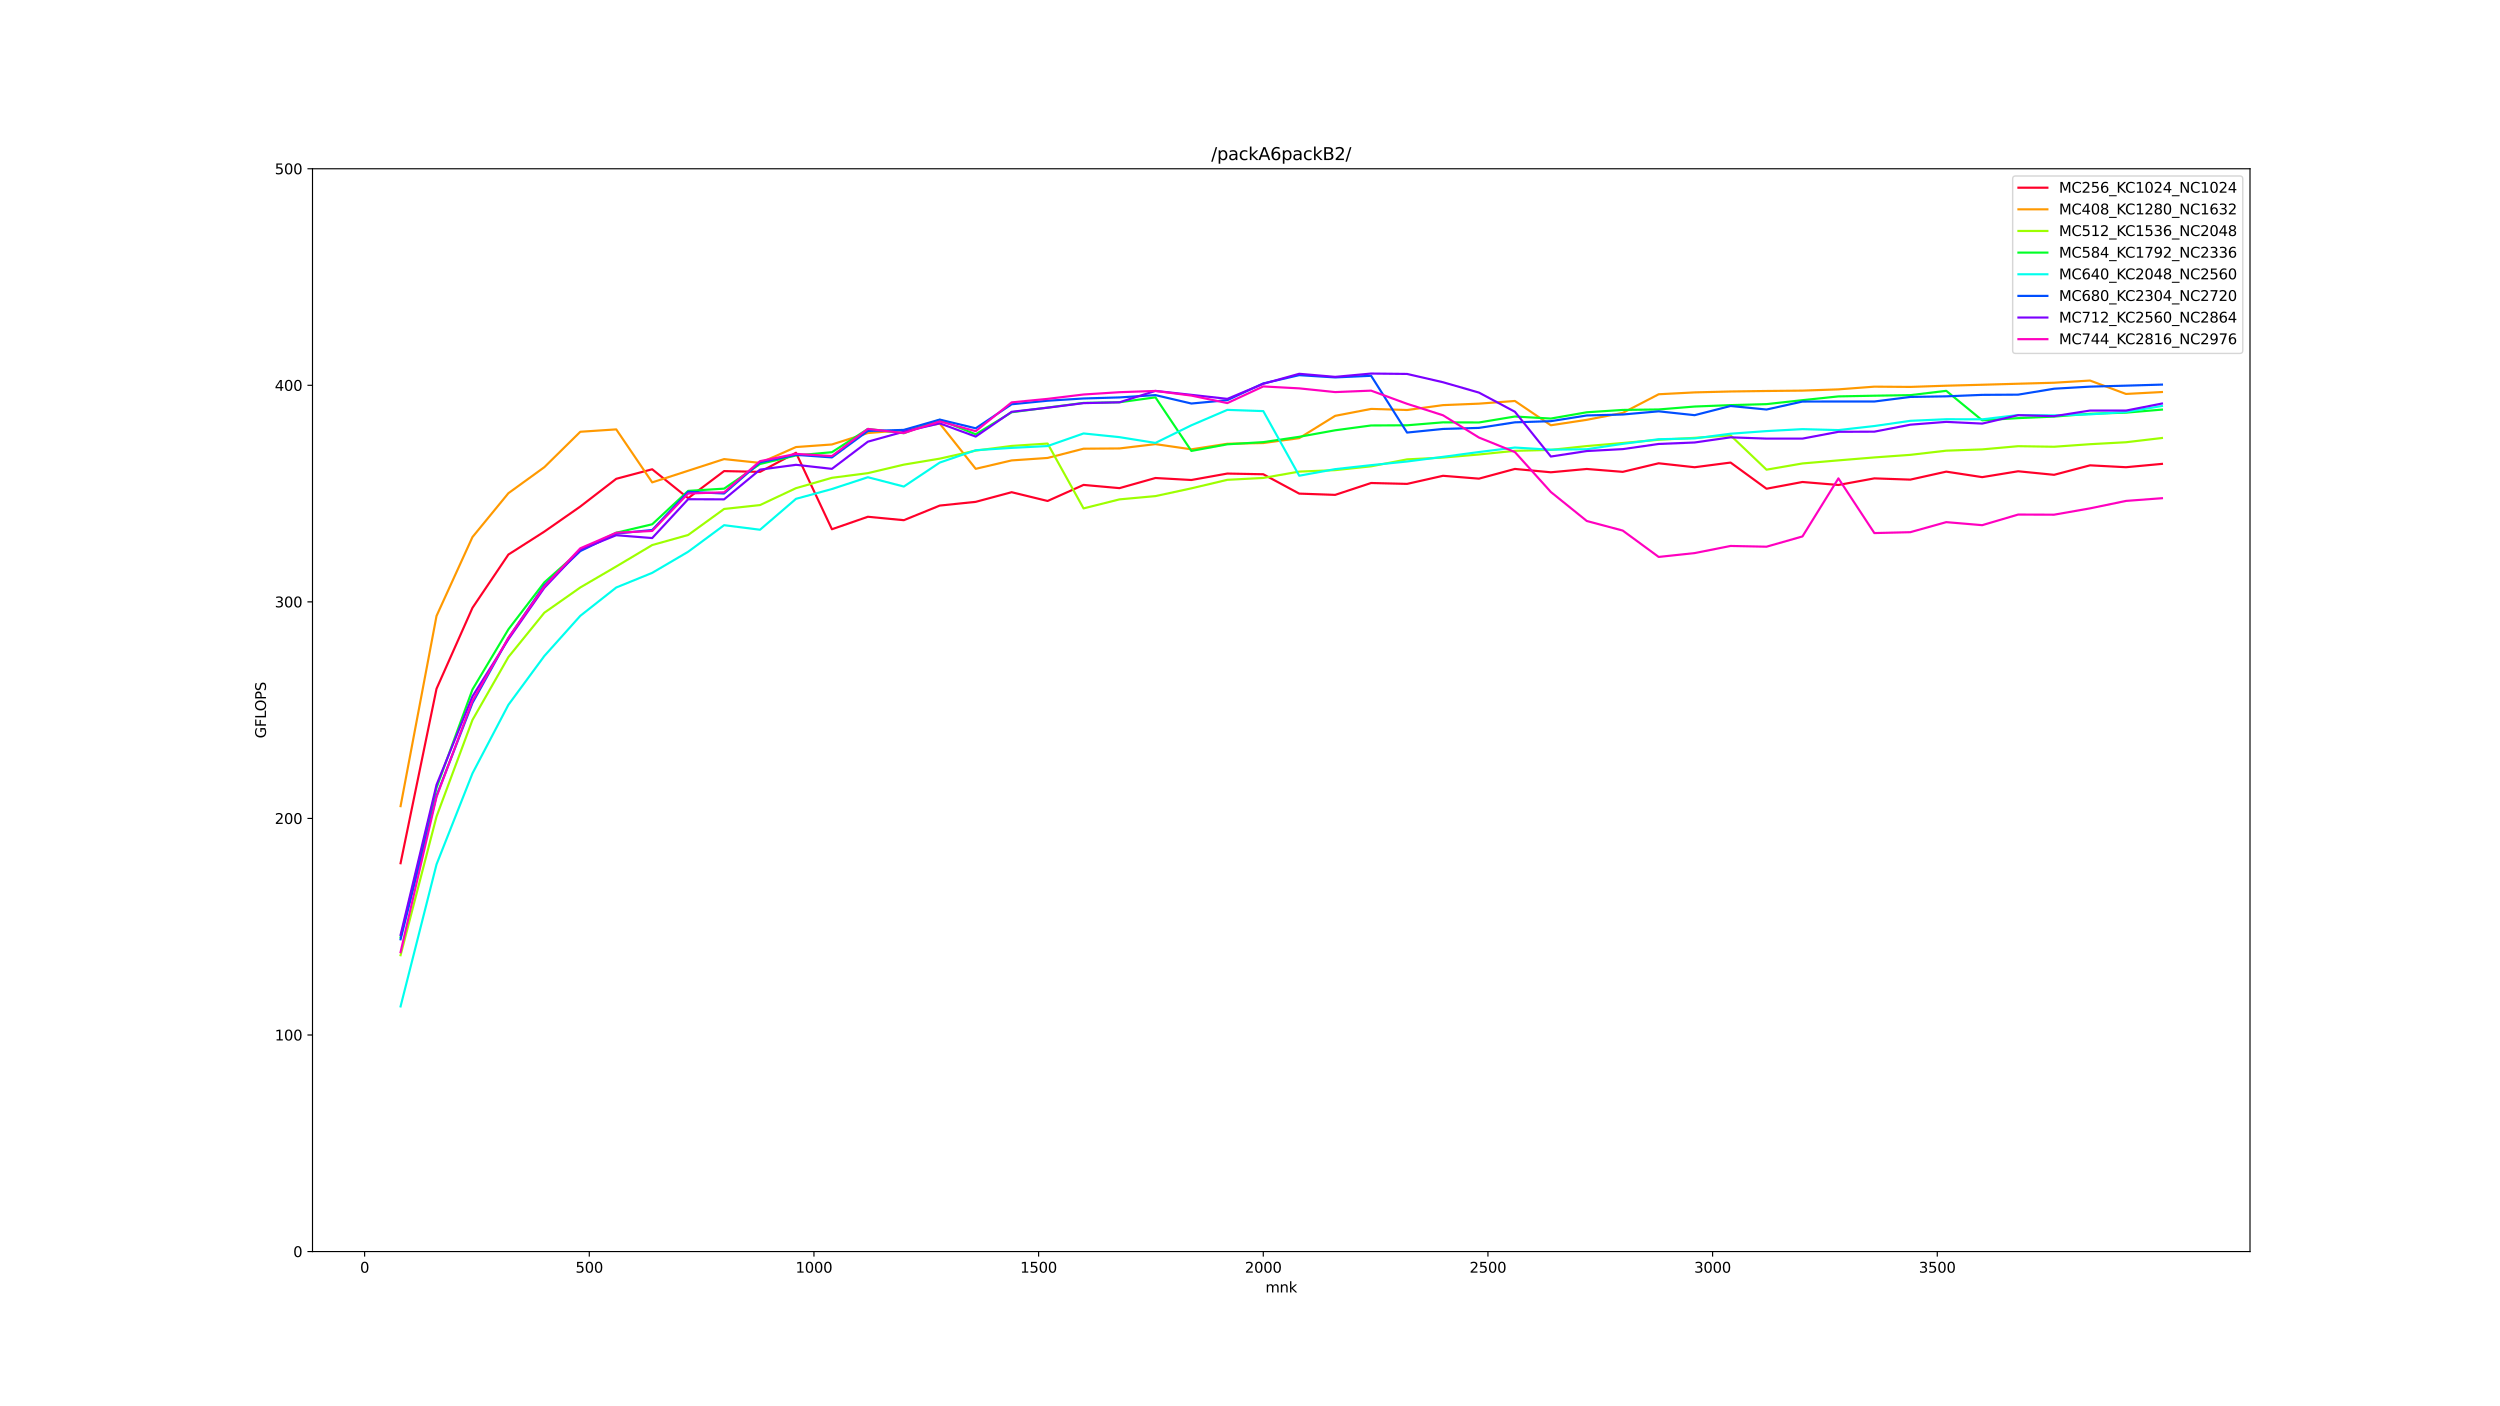 <?xml version="1.0" encoding="utf-8" standalone="no"?>
<!DOCTYPE svg PUBLIC "-//W3C//DTD SVG 1.1//EN"
  "http://www.w3.org/Graphics/SVG/1.1/DTD/svg11.dtd">
<svg height="972pt" version="1.1" viewBox="0 0 1728 972" width="1728pt" xmlns="http://www.w3.org/2000/svg" xmlns:xlink="http://www.w3.org/1999/xlink">
 <defs>
  <style type="text/css">*{stroke-linecap:butt;stroke-linejoin:round;}</style>
 </defs>
 <g id="figure_1">
  <g id="patch_1">
   <path d="M 0 972 
L 1728 972 
L 1728 0 
L 0 0 
z
" style="fill:#ffffff;"/>
  </g>
  <g id="axes_1">
   <g id="patch_2">
    <path d="M 216 865.08 
L 1555.2 865.08 
L 1555.2 116.64 
L 216 116.64 
z
" style="fill:#ffffff;"/>
   </g>
   <g id="matplotlib.axis_1">
    <g id="xtick_1">
     <g id="line2d_1">
      <defs>
       <path d="M 0 0 
L 0 3.5 
" id="m42d17212cd" style="stroke:#000000;stroke-width:0.8;"/>
      </defs>
      <g>
       <use style="stroke:#000000;stroke-width:0.8;" x="252.027" xlink:href="#m42d17212cd" y="865.08"/>
      </g>
     </g>
     <g id="text_1">
      <!-- 0 -->
      <g transform="translate(248.845 879.678)scale(0.1 -0.1)">
       <defs>
        <path d="M 2034 4250 
Q 1547 4250 1301 3770 
Q 1056 3291 1056 2328 
Q 1056 1369 1301 889 
Q 1547 409 2034 409 
Q 2525 409 2770 889 
Q 3016 1369 3016 2328 
Q 3016 3291 2770 3770 
Q 2525 4250 2034 4250 
z
M 2034 4750 
Q 2819 4750 3233 4129 
Q 3647 3509 3647 2328 
Q 3647 1150 3233 529 
Q 2819 -91 2034 -91 
Q 1250 -91 836 529 
Q 422 1150 422 2328 
Q 422 3509 836 4129 
Q 1250 4750 2034 4750 
z
" id="DejaVuSans-30" transform="scale(0.016)"/>
       </defs>
       <use xlink:href="#DejaVuSans-30"/>
      </g>
     </g>
    </g>
    <g id="xtick_2">
     <g id="line2d_2">
      <g>
       <use style="stroke:#000000;stroke-width:0.8;" x="407.314" xlink:href="#m42d17212cd" y="865.08"/>
      </g>
     </g>
     <g id="text_2">
      <!-- 500 -->
      <g transform="translate(397.771 879.678)scale(0.1 -0.1)">
       <defs>
        <path d="M 691 4666 
L 3169 4666 
L 3169 4134 
L 1269 4134 
L 1269 2991 
Q 1406 3038 1543 3061 
Q 1681 3084 1819 3084 
Q 2600 3084 3056 2656 
Q 3513 2228 3513 1497 
Q 3513 744 3044 326 
Q 2575 -91 1722 -91 
Q 1428 -91 1123 -41 
Q 819 9 494 109 
L 494 744 
Q 775 591 1075 516 
Q 1375 441 1709 441 
Q 2250 441 2565 725 
Q 2881 1009 2881 1497 
Q 2881 1984 2565 2268 
Q 2250 2553 1709 2553 
Q 1456 2553 1204 2497 
Q 953 2441 691 2322 
L 691 4666 
z
" id="DejaVuSans-35" transform="scale(0.016)"/>
       </defs>
       <use xlink:href="#DejaVuSans-35"/>
       <use x="63.623" xlink:href="#DejaVuSans-30"/>
       <use x="127.246" xlink:href="#DejaVuSans-30"/>
      </g>
     </g>
    </g>
    <g id="xtick_3">
     <g id="line2d_3">
      <g>
       <use style="stroke:#000000;stroke-width:0.8;" x="562.602" xlink:href="#m42d17212cd" y="865.08"/>
      </g>
     </g>
     <g id="text_3">
      <!-- 1000 -->
      <g transform="translate(549.877 879.678)scale(0.1 -0.1)">
       <defs>
        <path d="M 794 531 
L 1825 531 
L 1825 4091 
L 703 3866 
L 703 4441 
L 1819 4666 
L 2450 4666 
L 2450 531 
L 3481 531 
L 3481 0 
L 794 0 
L 794 531 
z
" id="DejaVuSans-31" transform="scale(0.016)"/>
       </defs>
       <use xlink:href="#DejaVuSans-31"/>
       <use x="63.623" xlink:href="#DejaVuSans-30"/>
       <use x="127.246" xlink:href="#DejaVuSans-30"/>
       <use x="190.869" xlink:href="#DejaVuSans-30"/>
      </g>
     </g>
    </g>
    <g id="xtick_4">
     <g id="line2d_4">
      <g>
       <use style="stroke:#000000;stroke-width:0.8;" x="717.889" xlink:href="#m42d17212cd" y="865.08"/>
      </g>
     </g>
     <g id="text_4">
      <!-- 1500 -->
      <g transform="translate(705.164 879.678)scale(0.1 -0.1)">
       <use xlink:href="#DejaVuSans-31"/>
       <use x="63.623" xlink:href="#DejaVuSans-35"/>
       <use x="127.246" xlink:href="#DejaVuSans-30"/>
       <use x="190.869" xlink:href="#DejaVuSans-30"/>
      </g>
     </g>
    </g>
    <g id="xtick_5">
     <g id="line2d_5">
      <g>
       <use style="stroke:#000000;stroke-width:0.8;" x="873.177" xlink:href="#m42d17212cd" y="865.08"/>
      </g>
     </g>
     <g id="text_5">
      <!-- 2000 -->
      <g transform="translate(860.452 879.678)scale(0.1 -0.1)">
       <defs>
        <path d="M 1228 531 
L 3431 531 
L 3431 0 
L 469 0 
L 469 531 
Q 828 903 1448 1529 
Q 2069 2156 2228 2338 
Q 2531 2678 2651 2914 
Q 2772 3150 2772 3378 
Q 2772 3750 2511 3984 
Q 2250 4219 1831 4219 
Q 1534 4219 1204 4116 
Q 875 4013 500 3803 
L 500 4441 
Q 881 4594 1212 4672 
Q 1544 4750 1819 4750 
Q 2544 4750 2975 4387 
Q 3406 4025 3406 3419 
Q 3406 3131 3298 2873 
Q 3191 2616 2906 2266 
Q 2828 2175 2409 1742 
Q 1991 1309 1228 531 
z
" id="DejaVuSans-32" transform="scale(0.016)"/>
       </defs>
       <use xlink:href="#DejaVuSans-32"/>
       <use x="63.623" xlink:href="#DejaVuSans-30"/>
       <use x="127.246" xlink:href="#DejaVuSans-30"/>
       <use x="190.869" xlink:href="#DejaVuSans-30"/>
      </g>
     </g>
    </g>
    <g id="xtick_6">
     <g id="line2d_6">
      <g>
       <use style="stroke:#000000;stroke-width:0.8;" x="1028.465" xlink:href="#m42d17212cd" y="865.08"/>
      </g>
     </g>
     <g id="text_6">
      <!-- 2500 -->
      <g transform="translate(1015.74 879.678)scale(0.1 -0.1)">
       <use xlink:href="#DejaVuSans-32"/>
       <use x="63.623" xlink:href="#DejaVuSans-35"/>
       <use x="127.246" xlink:href="#DejaVuSans-30"/>
       <use x="190.869" xlink:href="#DejaVuSans-30"/>
      </g>
     </g>
    </g>
    <g id="xtick_7">
     <g id="line2d_7">
      <g>
       <use style="stroke:#000000;stroke-width:0.8;" x="1183.752" xlink:href="#m42d17212cd" y="865.08"/>
      </g>
     </g>
     <g id="text_7">
      <!-- 3000 -->
      <g transform="translate(1171.027 879.678)scale(0.1 -0.1)">
       <defs>
        <path d="M 2597 2516 
Q 3050 2419 3304 2112 
Q 3559 1806 3559 1356 
Q 3559 666 3084 287 
Q 2609 -91 1734 -91 
Q 1441 -91 1130 -33 
Q 819 25 488 141 
L 488 750 
Q 750 597 1062 519 
Q 1375 441 1716 441 
Q 2309 441 2620 675 
Q 2931 909 2931 1356 
Q 2931 1769 2642 2001 
Q 2353 2234 1838 2234 
L 1294 2234 
L 1294 2753 
L 1863 2753 
Q 2328 2753 2575 2939 
Q 2822 3125 2822 3475 
Q 2822 3834 2567 4026 
Q 2313 4219 1838 4219 
Q 1578 4219 1281 4162 
Q 984 4106 628 3988 
L 628 4550 
Q 988 4650 1302 4700 
Q 1616 4750 1894 4750 
Q 2613 4750 3031 4423 
Q 3450 4097 3450 3541 
Q 3450 3153 3228 2886 
Q 3006 2619 2597 2516 
z
" id="DejaVuSans-33" transform="scale(0.016)"/>
       </defs>
       <use xlink:href="#DejaVuSans-33"/>
       <use x="63.623" xlink:href="#DejaVuSans-30"/>
       <use x="127.246" xlink:href="#DejaVuSans-30"/>
       <use x="190.869" xlink:href="#DejaVuSans-30"/>
      </g>
     </g>
    </g>
    <g id="xtick_8">
     <g id="line2d_8">
      <g>
       <use style="stroke:#000000;stroke-width:0.8;" x="1339.04" xlink:href="#m42d17212cd" y="865.08"/>
      </g>
     </g>
     <g id="text_8">
      <!-- 3500 -->
      <g transform="translate(1326.315 879.678)scale(0.1 -0.1)">
       <use xlink:href="#DejaVuSans-33"/>
       <use x="63.623" xlink:href="#DejaVuSans-35"/>
       <use x="127.246" xlink:href="#DejaVuSans-30"/>
       <use x="190.869" xlink:href="#DejaVuSans-30"/>
      </g>
     </g>
    </g>
    <g id="text_9">
     <!-- mnk -->
     <g transform="translate(874.666 893.357)scale(0.1 -0.1)">
      <defs>
       <path d="M 3328 2828 
Q 3544 3216 3844 3400 
Q 4144 3584 4550 3584 
Q 5097 3584 5394 3201 
Q 5691 2819 5691 2113 
L 5691 0 
L 5113 0 
L 5113 2094 
Q 5113 2597 4934 2840 
Q 4756 3084 4391 3084 
Q 3944 3084 3684 2787 
Q 3425 2491 3425 1978 
L 3425 0 
L 2847 0 
L 2847 2094 
Q 2847 2600 2669 2842 
Q 2491 3084 2119 3084 
Q 1678 3084 1418 2786 
Q 1159 2488 1159 1978 
L 1159 0 
L 581 0 
L 581 3500 
L 1159 3500 
L 1159 2956 
Q 1356 3278 1631 3431 
Q 1906 3584 2284 3584 
Q 2666 3584 2933 3390 
Q 3200 3197 3328 2828 
z
" id="DejaVuSans-6d" transform="scale(0.016)"/>
       <path d="M 3513 2113 
L 3513 0 
L 2938 0 
L 2938 2094 
Q 2938 2591 2744 2837 
Q 2550 3084 2163 3084 
Q 1697 3084 1428 2787 
Q 1159 2491 1159 1978 
L 1159 0 
L 581 0 
L 581 3500 
L 1159 3500 
L 1159 2956 
Q 1366 3272 1645 3428 
Q 1925 3584 2291 3584 
Q 2894 3584 3203 3211 
Q 3513 2838 3513 2113 
z
" id="DejaVuSans-6e" transform="scale(0.016)"/>
       <path d="M 581 4863 
L 1159 4863 
L 1159 1991 
L 2875 3500 
L 3609 3500 
L 1753 1863 
L 3688 0 
L 2938 0 
L 1159 1709 
L 1159 0 
L 581 0 
L 581 4863 
z
" id="DejaVuSans-6b" transform="scale(0.016)"/>
      </defs>
      <use xlink:href="#DejaVuSans-6d"/>
      <use x="97.412" xlink:href="#DejaVuSans-6e"/>
      <use x="160.791" xlink:href="#DejaVuSans-6b"/>
     </g>
    </g>
   </g>
   <g id="matplotlib.axis_2">
    <g id="ytick_1">
     <g id="line2d_9">
      <defs>
       <path d="M 0 0 
L -3.5 0 
" id="m1160474711" style="stroke:#000000;stroke-width:0.8;"/>
      </defs>
      <g>
       <use style="stroke:#000000;stroke-width:0.8;" x="216" xlink:href="#m1160474711" y="865.08"/>
      </g>
     </g>
     <g id="text_10">
      <!-- 0 -->
      <g transform="translate(202.637 868.879)scale(0.1 -0.1)">
       <use xlink:href="#DejaVuSans-30"/>
      </g>
     </g>
    </g>
    <g id="ytick_2">
     <g id="line2d_10">
      <g>
       <use style="stroke:#000000;stroke-width:0.8;" x="216" xlink:href="#m1160474711" y="715.392"/>
      </g>
     </g>
     <g id="text_11">
      <!-- 100 -->
      <g transform="translate(189.912 719.191)scale(0.1 -0.1)">
       <use xlink:href="#DejaVuSans-31"/>
       <use x="63.623" xlink:href="#DejaVuSans-30"/>
       <use x="127.246" xlink:href="#DejaVuSans-30"/>
      </g>
     </g>
    </g>
    <g id="ytick_3">
     <g id="line2d_11">
      <g>
       <use style="stroke:#000000;stroke-width:0.8;" x="216" xlink:href="#m1160474711" y="565.704"/>
      </g>
     </g>
     <g id="text_12">
      <!-- 200 -->
      <g transform="translate(189.912 569.503)scale(0.1 -0.1)">
       <use xlink:href="#DejaVuSans-32"/>
       <use x="63.623" xlink:href="#DejaVuSans-30"/>
       <use x="127.246" xlink:href="#DejaVuSans-30"/>
      </g>
     </g>
    </g>
    <g id="ytick_4">
     <g id="line2d_12">
      <g>
       <use style="stroke:#000000;stroke-width:0.8;" x="216" xlink:href="#m1160474711" y="416.016"/>
      </g>
     </g>
     <g id="text_13">
      <!-- 300 -->
      <g transform="translate(189.912 419.815)scale(0.1 -0.1)">
       <use xlink:href="#DejaVuSans-33"/>
       <use x="63.623" xlink:href="#DejaVuSans-30"/>
       <use x="127.246" xlink:href="#DejaVuSans-30"/>
      </g>
     </g>
    </g>
    <g id="ytick_5">
     <g id="line2d_13">
      <g>
       <use style="stroke:#000000;stroke-width:0.8;" x="216" xlink:href="#m1160474711" y="266.328"/>
      </g>
     </g>
     <g id="text_14">
      <!-- 400 -->
      <g transform="translate(189.912 270.127)scale(0.1 -0.1)">
       <defs>
        <path d="M 2419 4116 
L 825 1625 
L 2419 1625 
L 2419 4116 
z
M 2253 4666 
L 3047 4666 
L 3047 1625 
L 3713 1625 
L 3713 1100 
L 3047 1100 
L 3047 0 
L 2419 0 
L 2419 1100 
L 313 1100 
L 313 1709 
L 2253 4666 
z
" id="DejaVuSans-34" transform="scale(0.016)"/>
       </defs>
       <use xlink:href="#DejaVuSans-34"/>
       <use x="63.623" xlink:href="#DejaVuSans-30"/>
       <use x="127.246" xlink:href="#DejaVuSans-30"/>
      </g>
     </g>
    </g>
    <g id="ytick_6">
     <g id="line2d_14">
      <g>
       <use style="stroke:#000000;stroke-width:0.8;" x="216" xlink:href="#m1160474711" y="116.64"/>
      </g>
     </g>
     <g id="text_15">
      <!-- 500 -->
      <g transform="translate(189.912 120.439)scale(0.1 -0.1)">
       <use xlink:href="#DejaVuSans-35"/>
       <use x="63.623" xlink:href="#DejaVuSans-30"/>
       <use x="127.246" xlink:href="#DejaVuSans-30"/>
      </g>
     </g>
    </g>
    <g id="text_16">
     <!-- GFLOPS -->
     <g transform="translate(183.833 510.34)rotate(-90)scale(0.1 -0.1)">
      <defs>
       <path d="M 3809 666 
L 3809 1919 
L 2778 1919 
L 2778 2438 
L 4434 2438 
L 4434 434 
Q 4069 175 3628 42 
Q 3188 -91 2688 -91 
Q 1594 -91 976 548 
Q 359 1188 359 2328 
Q 359 3472 976 4111 
Q 1594 4750 2688 4750 
Q 3144 4750 3555 4637 
Q 3966 4525 4313 4306 
L 4313 3634 
Q 3963 3931 3569 4081 
Q 3175 4231 2741 4231 
Q 1884 4231 1454 3753 
Q 1025 3275 1025 2328 
Q 1025 1384 1454 906 
Q 1884 428 2741 428 
Q 3075 428 3337 486 
Q 3600 544 3809 666 
z
" id="DejaVuSans-47" transform="scale(0.016)"/>
       <path d="M 628 4666 
L 3309 4666 
L 3309 4134 
L 1259 4134 
L 1259 2759 
L 3109 2759 
L 3109 2228 
L 1259 2228 
L 1259 0 
L 628 0 
L 628 4666 
z
" id="DejaVuSans-46" transform="scale(0.016)"/>
       <path d="M 628 4666 
L 1259 4666 
L 1259 531 
L 3531 531 
L 3531 0 
L 628 0 
L 628 4666 
z
" id="DejaVuSans-4c" transform="scale(0.016)"/>
       <path d="M 2522 4238 
Q 1834 4238 1429 3725 
Q 1025 3213 1025 2328 
Q 1025 1447 1429 934 
Q 1834 422 2522 422 
Q 3209 422 3611 934 
Q 4013 1447 4013 2328 
Q 4013 3213 3611 3725 
Q 3209 4238 2522 4238 
z
M 2522 4750 
Q 3503 4750 4090 4092 
Q 4678 3434 4678 2328 
Q 4678 1225 4090 567 
Q 3503 -91 2522 -91 
Q 1538 -91 948 565 
Q 359 1222 359 2328 
Q 359 3434 948 4092 
Q 1538 4750 2522 4750 
z
" id="DejaVuSans-4f" transform="scale(0.016)"/>
       <path d="M 1259 4147 
L 1259 2394 
L 2053 2394 
Q 2494 2394 2734 2622 
Q 2975 2850 2975 3272 
Q 2975 3691 2734 3919 
Q 2494 4147 2053 4147 
L 1259 4147 
z
M 628 4666 
L 2053 4666 
Q 2838 4666 3239 4311 
Q 3641 3956 3641 3272 
Q 3641 2581 3239 2228 
Q 2838 1875 2053 1875 
L 1259 1875 
L 1259 0 
L 628 0 
L 628 4666 
z
" id="DejaVuSans-50" transform="scale(0.016)"/>
       <path d="M 3425 4513 
L 3425 3897 
Q 3066 4069 2747 4153 
Q 2428 4238 2131 4238 
Q 1616 4238 1336 4038 
Q 1056 3838 1056 3469 
Q 1056 3159 1242 3001 
Q 1428 2844 1947 2747 
L 2328 2669 
Q 3034 2534 3370 2195 
Q 3706 1856 3706 1288 
Q 3706 609 3251 259 
Q 2797 -91 1919 -91 
Q 1588 -91 1214 -16 
Q 841 59 441 206 
L 441 856 
Q 825 641 1194 531 
Q 1563 422 1919 422 
Q 2459 422 2753 634 
Q 3047 847 3047 1241 
Q 3047 1584 2836 1778 
Q 2625 1972 2144 2069 
L 1759 2144 
Q 1053 2284 737 2584 
Q 422 2884 422 3419 
Q 422 4038 858 4394 
Q 1294 4750 2059 4750 
Q 2388 4750 2728 4690 
Q 3069 4631 3425 4513 
z
" id="DejaVuSans-53" transform="scale(0.016)"/>
      </defs>
      <use xlink:href="#DejaVuSans-47"/>
      <use x="77.49" xlink:href="#DejaVuSans-46"/>
      <use x="135.01" xlink:href="#DejaVuSans-4c"/>
      <use x="187.098" xlink:href="#DejaVuSans-4f"/>
      <use x="265.809" xlink:href="#DejaVuSans-50"/>
      <use x="326.111" xlink:href="#DejaVuSans-53"/>
     </g>
    </g>
   </g>
   <g id="line2d_15">
    <path clip-path="url(#pc1d2839cef)" d="M 276.873 596.659 
L 301.719 476.071 
L 326.565 420.147 
L 351.411 383.294 
L 376.257 367.442 
L 401.103 350.108 
L 425.949 330.948 
L 450.795 324.362 
L 475.641 344.345 
L 500.487 325.619 
L 525.333 326.158 
L 550.179 312.956 
L 575.025 365.811 
L 599.871 357.189 
L 624.717 359.554 
L 649.563 349.45 
L 674.409 346.875 
L 699.255 340.214 
L 724.101 346.276 
L 748.947 335.17 
L 773.793 337.4 
L 798.639 330.394 
L 823.485 331.772 
L 848.331 327.326 
L 873.177 327.805 
L 898.023 341.187 
L 922.869 342.055 
L 947.715 333.852 
L 972.561 334.466 
L 997.407 328.868 
L 1022.253 330.844 
L 1047.099 324.123 
L 1071.945 326.443 
L 1096.791 324.152 
L 1121.637 326.143 
L 1146.483 320.216 
L 1171.329 322.955 
L 1196.175 319.722 
L 1221.021 337.804 
L 1245.867 333.149 
L 1270.713 335.214 
L 1295.559 330.649 
L 1320.405 331.517 
L 1345.251 325.994 
L 1370.097 329.796 
L 1394.943 325.739 
L 1419.789 328.194 
L 1444.635 321.638 
L 1469.481 322.94 
L 1494.327 320.635 
" style="fill:none;stroke:#ff0029;stroke-linecap:square;stroke-width:1.5;"/>
   </g>
   <g id="line2d_16">
    <path clip-path="url(#pc1d2839cef)" d="M 276.873 557.202 
L 301.719 425.761 
L 326.565 371.214 
L 351.411 340.888 
L 376.257 322.91 
L 401.103 298.436 
L 425.949 296.79 
L 450.795 333.418 
L 475.641 325.38 
L 500.487 317.327 
L 525.333 319.946 
L 550.179 309.004 
L 575.025 307.223 
L 599.871 299.319 
L 624.717 297.328 
L 649.563 292.763 
L 674.409 324.048 
L 699.255 318.24 
L 724.101 316.533 
L 748.947 310.142 
L 773.793 309.962 
L 798.639 306.983 
L 823.485 310.576 
L 848.331 306.729 
L 873.177 306.235 
L 898.023 302.837 
L 922.869 287.434 
L 947.715 282.644 
L 972.561 283.392 
L 997.407 280.024 
L 1022.253 279.007 
L 1047.099 277.15 
L 1071.945 293.945 
L 1096.791 290.173 
L 1121.637 285.398 
L 1146.483 272.51 
L 1171.329 271.223 
L 1196.175 270.594 
L 1221.021 270.25 
L 1245.867 269.995 
L 1270.713 269.127 
L 1295.559 267.256 
L 1320.405 267.436 
L 1345.251 266.597 
L 1370.097 265.939 
L 1394.943 265.235 
L 1419.789 264.547 
L 1444.635 263.035 
L 1469.481 272.301 
L 1494.327 270.968 
" style="fill:none;stroke:#ff9900;stroke-linecap:square;stroke-width:1.5;"/>
   </g>
   <g id="line2d_17">
    <path clip-path="url(#pc1d2839cef)" d="M 276.873 660.247 
L 301.719 564.417 
L 326.565 497.641 
L 351.411 454.157 
L 376.257 423.5 
L 401.103 406.047 
L 425.949 391.542 
L 450.795 376.738 
L 475.641 369.777 
L 500.487 351.8 
L 525.333 349.105 
L 550.179 337.415 
L 575.025 330.26 
L 599.871 327.041 
L 624.717 321.159 
L 649.563 317.012 
L 674.409 311.459 
L 699.255 308.226 
L 724.101 306.579 
L 748.947 351.411 
L 773.793 345.169 
L 798.639 342.908 
L 823.485 337.535 
L 848.331 331.652 
L 873.177 330.35 
L 898.023 325.964 
L 922.869 324.961 
L 947.715 322.326 
L 972.561 317.521 
L 997.407 316.279 
L 1022.253 314.138 
L 1047.099 311.609 
L 1071.945 310.965 
L 1096.791 308.315 
L 1121.637 306.205 
L 1146.483 303.975 
L 1171.329 302.627 
L 1196.175 300.936 
L 1221.021 324.646 
L 1245.867 320.335 
L 1270.713 318.21 
L 1295.559 316.174 
L 1320.405 314.393 
L 1345.251 311.504 
L 1370.097 310.621 
L 1394.943 308.405 
L 1419.789 308.794 
L 1444.635 307.028 
L 1469.481 305.681 
L 1494.327 302.747 
" style="fill:none;stroke:#9dff00;stroke-linecap:square;stroke-width:1.5;"/>
   </g>
   <g id="line2d_18">
    <path clip-path="url(#pc1d2839cef)" d="M 276.873 647.943 
L 301.719 544.523 
L 326.565 476.58 
L 351.411 434.996 
L 376.257 402.514 
L 401.103 380.45 
L 425.949 368.206 
L 450.795 362.383 
L 475.641 339.301 
L 500.487 337.744 
L 525.333 320.71 
L 550.179 314.797 
L 575.025 312.567 
L 599.871 296.49 
L 624.717 299.439 
L 649.563 290.173 
L 674.409 300.172 
L 699.255 284.949 
L 724.101 281.716 
L 748.947 278.483 
L 773.793 278.049 
L 798.639 274.651 
L 823.485 311.683 
L 848.331 307.103 
L 873.177 305.591 
L 898.023 301.924 
L 922.869 297.418 
L 947.715 294.08 
L 972.561 293.96 
L 997.407 291.925 
L 1022.253 292.014 
L 1047.099 287.898 
L 1071.945 289.305 
L 1096.791 284.964 
L 1121.637 283.348 
L 1146.483 283.018 
L 1171.329 280.997 
L 1196.175 280.024 
L 1221.021 279.336 
L 1245.867 276.597 
L 1270.713 273.992 
L 1295.559 273.513 
L 1320.405 273.109 
L 1345.251 270.145 
L 1370.097 290.518 
L 1394.943 289.006 
L 1419.789 287.958 
L 1444.635 286.012 
L 1469.481 285.219 
L 1494.327 283.108 
" style="fill:none;stroke:#00ff26;stroke-linecap:square;stroke-width:1.5;"/>
   </g>
   <g id="line2d_19">
    <path clip-path="url(#pc1d2839cef)" d="M 276.873 695.633 
L 301.719 597.468 
L 326.565 534.569 
L 351.411 487.163 
L 376.257 453.408 
L 401.103 425.656 
L 425.949 406.077 
L 450.795 395.958 
L 475.641 381.378 
L 500.487 363.011 
L 525.333 366.155 
L 550.179 344.794 
L 575.025 338.014 
L 599.871 329.856 
L 624.717 336.307 
L 649.563 319.722 
L 674.409 311.189 
L 699.255 309.573 
L 724.101 308.315 
L 748.947 299.604 
L 773.793 302.163 
L 798.639 306.145 
L 823.485 293.96 
L 848.331 283.303 
L 873.177 284.156 
L 898.023 328.823 
L 922.869 324.257 
L 947.715 321.518 
L 972.561 318.988 
L 997.407 315.77 
L 1022.253 312.447 
L 1047.099 309.348 
L 1071.945 310.83 
L 1096.791 310.501 
L 1121.637 306.789 
L 1146.483 303.6 
L 1171.329 303.017 
L 1196.175 299.783 
L 1221.021 297.972 
L 1245.867 296.61 
L 1270.713 297.283 
L 1295.559 294.469 
L 1320.405 290.877 
L 1345.251 289.769 
L 1370.097 289.844 
L 1394.943 286.895 
L 1419.789 287.105 
L 1444.635 286.401 
L 1469.481 284.77 
L 1494.327 280.623 
" style="fill:none;stroke:#00ffed;stroke-linecap:square;stroke-width:1.5;"/>
   </g>
   <g id="line2d_20">
    <path clip-path="url(#pc1d2839cef)" d="M 276.873 649.26 
L 301.719 550.047 
L 326.565 485.89 
L 351.411 440.999 
L 376.257 404.535 
L 401.103 380.899 
L 425.949 368.834 
L 450.795 366.32 
L 475.641 339.945 
L 500.487 341.112 
L 525.333 319.527 
L 550.179 314.378 
L 575.025 316.159 
L 599.871 297.882 
L 624.717 297.149 
L 649.563 290.024 
L 674.409 296.041 
L 699.255 279.426 
L 724.101 276.986 
L 748.947 275.429 
L 773.793 274.696 
L 798.639 273.094 
L 823.485 278.917 
L 848.331 276.597 
L 873.177 265.011 
L 898.023 259.308 
L 922.869 260.879 
L 947.715 259.742 
L 972.561 298.99 
L 997.407 296.49 
L 1022.253 295.757 
L 1047.099 291.91 
L 1071.945 291.116 
L 1096.791 287.165 
L 1121.637 286.506 
L 1146.483 284.306 
L 1171.329 286.97 
L 1196.175 280.623 
L 1221.021 283.063 
L 1245.867 277.555 
L 1270.713 277.51 
L 1295.559 277.525 
L 1320.405 274.366 
L 1345.251 273.947 
L 1370.097 272.929 
L 1394.943 272.78 
L 1419.789 268.678 
L 1444.635 267.241 
L 1469.481 266.568 
L 1494.327 265.834 
" style="fill:none;stroke:#004eff;stroke-linecap:square;stroke-width:1.5;"/>
   </g>
   <g id="line2d_21">
    <path clip-path="url(#pc1d2839cef)" d="M 276.873 646.236 
L 301.719 542.502 
L 326.565 481.31 
L 351.411 441.867 
L 376.257 406.271 
L 401.103 379.956 
L 425.949 369.942 
L 450.795 371.903 
L 475.641 345.064 
L 500.487 345.154 
L 525.333 324.602 
L 550.179 321.278 
L 575.025 324.078 
L 599.871 305.292 
L 624.717 298.376 
L 649.563 292.628 
L 674.409 301.759 
L 699.255 284.635 
L 724.101 281.806 
L 748.947 278.647 
L 773.793 278.064 
L 798.639 270.19 
L 823.485 272.914 
L 848.331 275.698 
L 873.177 265.28 
L 898.023 258.365 
L 922.869 260.49 
L 947.715 258.2 
L 972.561 258.469 
L 997.407 264.202 
L 1022.253 271.358 
L 1047.099 284.605 
L 1071.945 315.56 
L 1096.791 311.758 
L 1121.637 310.426 
L 1146.483 306.864 
L 1171.329 305.846 
L 1196.175 302.283 
L 1221.021 303.166 
L 1245.867 303.166 
L 1270.713 298.466 
L 1295.559 298.361 
L 1320.405 293.541 
L 1345.251 291.595 
L 1370.097 292.793 
L 1394.943 286.955 
L 1419.789 287.659 
L 1444.635 283.782 
L 1469.481 283.797 
L 1494.327 278.932 
" style="fill:none;stroke:#7b00ff;stroke-linecap:square;stroke-width:1.5;"/>
   </g>
   <g id="line2d_22">
    <path clip-path="url(#pc1d2839cef)" d="M 276.873 658.136 
L 301.719 550.795 
L 326.565 484.453 
L 351.411 440.849 
L 376.257 405.268 
L 401.103 378.983 
L 425.949 368.221 
L 450.795 367.008 
L 475.641 341.112 
L 500.487 340.289 
L 525.333 318.734 
L 550.179 313.704 
L 575.025 315.231 
L 599.871 296.46 
L 624.717 299.334 
L 649.563 291.281 
L 674.409 298.017 
L 699.255 278.108 
L 724.101 275.698 
L 748.947 272.675 
L 773.793 271.088 
L 798.639 270.22 
L 823.485 273.423 
L 848.331 278.617 
L 873.177 267.106 
L 898.023 268.439 
L 922.869 271.013 
L 947.715 270.01 
L 972.561 279.111 
L 997.407 287.045 
L 1022.253 302.433 
L 1047.099 312.462 
L 1071.945 340.064 
L 1096.791 360.108 
L 1121.637 366.739 
L 1146.483 384.956 
L 1171.329 382.291 
L 1196.175 377.367 
L 1221.021 377.875 
L 1245.867 370.78 
L 1270.713 330.664 
L 1295.559 368.46 
L 1320.405 367.846 
L 1345.251 360.901 
L 1370.097 362.997 
L 1394.943 355.662 
L 1419.789 355.752 
L 1444.635 351.381 
L 1469.481 346.231 
L 1494.327 344.36 
" style="fill:none;stroke:#ff00bf;stroke-linecap:square;stroke-width:1.5;"/>
   </g>
   <g id="patch_3">
    <path d="M 216 865.08 
L 216 116.64 
" style="fill:none;stroke:#000000;stroke-linecap:square;stroke-linejoin:miter;stroke-width:0.8;"/>
   </g>
   <g id="patch_4">
    <path d="M 1555.2 865.08 
L 1555.2 116.64 
" style="fill:none;stroke:#000000;stroke-linecap:square;stroke-linejoin:miter;stroke-width:0.8;"/>
   </g>
   <g id="patch_5">
    <path d="M 216 865.08 
L 1555.2 865.08 
" style="fill:none;stroke:#000000;stroke-linecap:square;stroke-linejoin:miter;stroke-width:0.8;"/>
   </g>
   <g id="patch_6">
    <path d="M 216 116.64 
L 1555.2 116.64 
" style="fill:none;stroke:#000000;stroke-linecap:square;stroke-linejoin:miter;stroke-width:0.8;"/>
   </g>
   <g id="text_17">
    <!-- /packA6packB2/ -->
    <g transform="translate(837.183 110.64)scale(0.12 -0.12)">
     <defs>
      <path d="M 1625 4666 
L 2156 4666 
L 531 -594 
L 0 -594 
L 1625 4666 
z
" id="DejaVuSans-2f" transform="scale(0.016)"/>
      <path d="M 1159 525 
L 1159 -1331 
L 581 -1331 
L 581 3500 
L 1159 3500 
L 1159 2969 
Q 1341 3281 1617 3432 
Q 1894 3584 2278 3584 
Q 2916 3584 3314 3078 
Q 3713 2572 3713 1747 
Q 3713 922 3314 415 
Q 2916 -91 2278 -91 
Q 1894 -91 1617 61 
Q 1341 213 1159 525 
z
M 3116 1747 
Q 3116 2381 2855 2742 
Q 2594 3103 2138 3103 
Q 1681 3103 1420 2742 
Q 1159 2381 1159 1747 
Q 1159 1113 1420 752 
Q 1681 391 2138 391 
Q 2594 391 2855 752 
Q 3116 1113 3116 1747 
z
" id="DejaVuSans-70" transform="scale(0.016)"/>
      <path d="M 2194 1759 
Q 1497 1759 1228 1600 
Q 959 1441 959 1056 
Q 959 750 1161 570 
Q 1363 391 1709 391 
Q 2188 391 2477 730 
Q 2766 1069 2766 1631 
L 2766 1759 
L 2194 1759 
z
M 3341 1997 
L 3341 0 
L 2766 0 
L 2766 531 
Q 2569 213 2275 61 
Q 1981 -91 1556 -91 
Q 1019 -91 701 211 
Q 384 513 384 1019 
Q 384 1609 779 1909 
Q 1175 2209 1959 2209 
L 2766 2209 
L 2766 2266 
Q 2766 2663 2505 2880 
Q 2244 3097 1772 3097 
Q 1472 3097 1187 3025 
Q 903 2953 641 2809 
L 641 3341 
Q 956 3463 1253 3523 
Q 1550 3584 1831 3584 
Q 2591 3584 2966 3190 
Q 3341 2797 3341 1997 
z
" id="DejaVuSans-61" transform="scale(0.016)"/>
      <path d="M 3122 3366 
L 3122 2828 
Q 2878 2963 2633 3030 
Q 2388 3097 2138 3097 
Q 1578 3097 1268 2742 
Q 959 2388 959 1747 
Q 959 1106 1268 751 
Q 1578 397 2138 397 
Q 2388 397 2633 464 
Q 2878 531 3122 666 
L 3122 134 
Q 2881 22 2623 -34 
Q 2366 -91 2075 -91 
Q 1284 -91 818 406 
Q 353 903 353 1747 
Q 353 2603 823 3093 
Q 1294 3584 2113 3584 
Q 2378 3584 2631 3529 
Q 2884 3475 3122 3366 
z
" id="DejaVuSans-63" transform="scale(0.016)"/>
      <path d="M 2188 4044 
L 1331 1722 
L 3047 1722 
L 2188 4044 
z
M 1831 4666 
L 2547 4666 
L 4325 0 
L 3669 0 
L 3244 1197 
L 1141 1197 
L 716 0 
L 50 0 
L 1831 4666 
z
" id="DejaVuSans-41" transform="scale(0.016)"/>
      <path d="M 2113 2584 
Q 1688 2584 1439 2293 
Q 1191 2003 1191 1497 
Q 1191 994 1439 701 
Q 1688 409 2113 409 
Q 2538 409 2786 701 
Q 3034 994 3034 1497 
Q 3034 2003 2786 2293 
Q 2538 2584 2113 2584 
z
M 3366 4563 
L 3366 3988 
Q 3128 4100 2886 4159 
Q 2644 4219 2406 4219 
Q 1781 4219 1451 3797 
Q 1122 3375 1075 2522 
Q 1259 2794 1537 2939 
Q 1816 3084 2150 3084 
Q 2853 3084 3261 2657 
Q 3669 2231 3669 1497 
Q 3669 778 3244 343 
Q 2819 -91 2113 -91 
Q 1303 -91 875 529 
Q 447 1150 447 2328 
Q 447 3434 972 4092 
Q 1497 4750 2381 4750 
Q 2619 4750 2861 4703 
Q 3103 4656 3366 4563 
z
" id="DejaVuSans-36" transform="scale(0.016)"/>
      <path d="M 1259 2228 
L 1259 519 
L 2272 519 
Q 2781 519 3026 730 
Q 3272 941 3272 1375 
Q 3272 1813 3026 2020 
Q 2781 2228 2272 2228 
L 1259 2228 
z
M 1259 4147 
L 1259 2741 
L 2194 2741 
Q 2656 2741 2882 2914 
Q 3109 3088 3109 3444 
Q 3109 3797 2882 3972 
Q 2656 4147 2194 4147 
L 1259 4147 
z
M 628 4666 
L 2241 4666 
Q 2963 4666 3353 4366 
Q 3744 4066 3744 3513 
Q 3744 3084 3544 2831 
Q 3344 2578 2956 2516 
Q 3422 2416 3680 2098 
Q 3938 1781 3938 1306 
Q 3938 681 3513 340 
Q 3088 0 2303 0 
L 628 0 
L 628 4666 
z
" id="DejaVuSans-42" transform="scale(0.016)"/>
     </defs>
     <use xlink:href="#DejaVuSans-2f"/>
     <use x="33.691" xlink:href="#DejaVuSans-70"/>
     <use x="97.168" xlink:href="#DejaVuSans-61"/>
     <use x="158.447" xlink:href="#DejaVuSans-63"/>
     <use x="213.428" xlink:href="#DejaVuSans-6b"/>
     <use x="271.338" xlink:href="#DejaVuSans-41"/>
     <use x="339.746" xlink:href="#DejaVuSans-36"/>
     <use x="403.369" xlink:href="#DejaVuSans-70"/>
     <use x="466.846" xlink:href="#DejaVuSans-61"/>
     <use x="528.125" xlink:href="#DejaVuSans-63"/>
     <use x="583.105" xlink:href="#DejaVuSans-6b"/>
     <use x="641.016" xlink:href="#DejaVuSans-42"/>
     <use x="709.619" xlink:href="#DejaVuSans-32"/>
     <use x="773.242" xlink:href="#DejaVuSans-2f"/>
    </g>
   </g>
   <g id="legend_1">
    <g id="patch_7">
     <path d="M 1393.147 244.29 
L 1548.2 244.29 
Q 1550.2 244.29 1550.2 242.29 
L 1550.2 123.64 
Q 1550.2 121.64 1548.2 121.64 
L 1393.147 121.64 
Q 1391.147 121.64 1391.147 123.64 
L 1391.147 242.29 
Q 1391.147 244.29 1393.147 244.29 
z
" style="fill:#ffffff;opacity:0.8;stroke:#cccccc;stroke-linejoin:miter;"/>
    </g>
    <g id="line2d_23">
     <path d="M 1395.147 129.738 
L 1415.147 129.738 
" style="fill:none;stroke:#ff0029;stroke-linecap:square;stroke-width:1.5;"/>
    </g>
    <g id="line2d_24"/>
    <g id="text_18">
     <!-- MC256_KC1024_NC1024 -->
     <g transform="translate(1423.147 133.238)scale(0.1 -0.1)">
      <defs>
       <path d="M 628 4666 
L 1569 4666 
L 2759 1491 
L 3956 4666 
L 4897 4666 
L 4897 0 
L 4281 0 
L 4281 4097 
L 3078 897 
L 2444 897 
L 1241 4097 
L 1241 0 
L 628 0 
L 628 4666 
z
" id="DejaVuSans-4d" transform="scale(0.016)"/>
       <path d="M 4122 4306 
L 4122 3641 
Q 3803 3938 3442 4084 
Q 3081 4231 2675 4231 
Q 1875 4231 1450 3742 
Q 1025 3253 1025 2328 
Q 1025 1406 1450 917 
Q 1875 428 2675 428 
Q 3081 428 3442 575 
Q 3803 722 4122 1019 
L 4122 359 
Q 3791 134 3420 21 
Q 3050 -91 2638 -91 
Q 1578 -91 968 557 
Q 359 1206 359 2328 
Q 359 3453 968 4101 
Q 1578 4750 2638 4750 
Q 3056 4750 3426 4639 
Q 3797 4528 4122 4306 
z
" id="DejaVuSans-43" transform="scale(0.016)"/>
       <path d="M 3263 -1063 
L 3263 -1509 
L -63 -1509 
L -63 -1063 
L 3263 -1063 
z
" id="DejaVuSans-5f" transform="scale(0.016)"/>
       <path d="M 628 4666 
L 1259 4666 
L 1259 2694 
L 3353 4666 
L 4166 4666 
L 1850 2491 
L 4331 0 
L 3500 0 
L 1259 2247 
L 1259 0 
L 628 0 
L 628 4666 
z
" id="DejaVuSans-4b" transform="scale(0.016)"/>
       <path d="M 628 4666 
L 1478 4666 
L 3547 763 
L 3547 4666 
L 4159 4666 
L 4159 0 
L 3309 0 
L 1241 3903 
L 1241 0 
L 628 0 
L 628 4666 
z
" id="DejaVuSans-4e" transform="scale(0.016)"/>
      </defs>
      <use xlink:href="#DejaVuSans-4d"/>
      <use x="86.279" xlink:href="#DejaVuSans-43"/>
      <use x="156.104" xlink:href="#DejaVuSans-32"/>
      <use x="219.727" xlink:href="#DejaVuSans-35"/>
      <use x="283.35" xlink:href="#DejaVuSans-36"/>
      <use x="346.973" xlink:href="#DejaVuSans-5f"/>
      <use x="396.973" xlink:href="#DejaVuSans-4b"/>
      <use x="457.049" xlink:href="#DejaVuSans-43"/>
      <use x="526.873" xlink:href="#DejaVuSans-31"/>
      <use x="590.496" xlink:href="#DejaVuSans-30"/>
      <use x="654.119" xlink:href="#DejaVuSans-32"/>
      <use x="717.742" xlink:href="#DejaVuSans-34"/>
      <use x="781.365" xlink:href="#DejaVuSans-5f"/>
      <use x="831.365" xlink:href="#DejaVuSans-4e"/>
      <use x="906.17" xlink:href="#DejaVuSans-43"/>
      <use x="975.994" xlink:href="#DejaVuSans-31"/>
      <use x="1039.617" xlink:href="#DejaVuSans-30"/>
      <use x="1103.24" xlink:href="#DejaVuSans-32"/>
      <use x="1166.863" xlink:href="#DejaVuSans-34"/>
     </g>
    </g>
    <g id="line2d_25">
     <path d="M 1395.147 144.695 
L 1415.147 144.695 
" style="fill:none;stroke:#ff9900;stroke-linecap:square;stroke-width:1.5;"/>
    </g>
    <g id="line2d_26"/>
    <g id="text_19">
     <!-- MC408_KC1280_NC1632 -->
     <g transform="translate(1423.147 148.195)scale(0.1 -0.1)">
      <defs>
       <path d="M 2034 2216 
Q 1584 2216 1326 1975 
Q 1069 1734 1069 1313 
Q 1069 891 1326 650 
Q 1584 409 2034 409 
Q 2484 409 2743 651 
Q 3003 894 3003 1313 
Q 3003 1734 2745 1975 
Q 2488 2216 2034 2216 
z
M 1403 2484 
Q 997 2584 770 2862 
Q 544 3141 544 3541 
Q 544 4100 942 4425 
Q 1341 4750 2034 4750 
Q 2731 4750 3128 4425 
Q 3525 4100 3525 3541 
Q 3525 3141 3298 2862 
Q 3072 2584 2669 2484 
Q 3125 2378 3379 2068 
Q 3634 1759 3634 1313 
Q 3634 634 3220 271 
Q 2806 -91 2034 -91 
Q 1263 -91 848 271 
Q 434 634 434 1313 
Q 434 1759 690 2068 
Q 947 2378 1403 2484 
z
M 1172 3481 
Q 1172 3119 1398 2916 
Q 1625 2713 2034 2713 
Q 2441 2713 2670 2916 
Q 2900 3119 2900 3481 
Q 2900 3844 2670 4047 
Q 2441 4250 2034 4250 
Q 1625 4250 1398 4047 
Q 1172 3844 1172 3481 
z
" id="DejaVuSans-38" transform="scale(0.016)"/>
      </defs>
      <use xlink:href="#DejaVuSans-4d"/>
      <use x="86.279" xlink:href="#DejaVuSans-43"/>
      <use x="156.104" xlink:href="#DejaVuSans-34"/>
      <use x="219.727" xlink:href="#DejaVuSans-30"/>
      <use x="283.35" xlink:href="#DejaVuSans-38"/>
      <use x="346.973" xlink:href="#DejaVuSans-5f"/>
      <use x="396.973" xlink:href="#DejaVuSans-4b"/>
      <use x="457.049" xlink:href="#DejaVuSans-43"/>
      <use x="526.873" xlink:href="#DejaVuSans-31"/>
      <use x="590.496" xlink:href="#DejaVuSans-32"/>
      <use x="654.119" xlink:href="#DejaVuSans-38"/>
      <use x="717.742" xlink:href="#DejaVuSans-30"/>
      <use x="781.365" xlink:href="#DejaVuSans-5f"/>
      <use x="831.365" xlink:href="#DejaVuSans-4e"/>
      <use x="906.17" xlink:href="#DejaVuSans-43"/>
      <use x="975.994" xlink:href="#DejaVuSans-31"/>
      <use x="1039.617" xlink:href="#DejaVuSans-36"/>
      <use x="1103.24" xlink:href="#DejaVuSans-33"/>
      <use x="1166.863" xlink:href="#DejaVuSans-32"/>
     </g>
    </g>
    <g id="line2d_27">
     <path d="M 1395.147 159.651 
L 1415.147 159.651 
" style="fill:none;stroke:#9dff00;stroke-linecap:square;stroke-width:1.5;"/>
    </g>
    <g id="line2d_28"/>
    <g id="text_20">
     <!-- MC512_KC1536_NC2048 -->
     <g transform="translate(1423.147 163.151)scale(0.1 -0.1)">
      <use xlink:href="#DejaVuSans-4d"/>
      <use x="86.279" xlink:href="#DejaVuSans-43"/>
      <use x="156.104" xlink:href="#DejaVuSans-35"/>
      <use x="219.727" xlink:href="#DejaVuSans-31"/>
      <use x="283.35" xlink:href="#DejaVuSans-32"/>
      <use x="346.973" xlink:href="#DejaVuSans-5f"/>
      <use x="396.973" xlink:href="#DejaVuSans-4b"/>
      <use x="457.049" xlink:href="#DejaVuSans-43"/>
      <use x="526.873" xlink:href="#DejaVuSans-31"/>
      <use x="590.496" xlink:href="#DejaVuSans-35"/>
      <use x="654.119" xlink:href="#DejaVuSans-33"/>
      <use x="717.742" xlink:href="#DejaVuSans-36"/>
      <use x="781.365" xlink:href="#DejaVuSans-5f"/>
      <use x="831.365" xlink:href="#DejaVuSans-4e"/>
      <use x="906.17" xlink:href="#DejaVuSans-43"/>
      <use x="975.994" xlink:href="#DejaVuSans-32"/>
      <use x="1039.617" xlink:href="#DejaVuSans-30"/>
      <use x="1103.24" xlink:href="#DejaVuSans-34"/>
      <use x="1166.863" xlink:href="#DejaVuSans-38"/>
     </g>
    </g>
    <g id="line2d_29">
     <path d="M 1395.147 174.607 
L 1415.147 174.607 
" style="fill:none;stroke:#00ff26;stroke-linecap:square;stroke-width:1.5;"/>
    </g>
    <g id="line2d_30"/>
    <g id="text_21">
     <!-- MC584_KC1792_NC2336 -->
     <g transform="translate(1423.147 178.107)scale(0.1 -0.1)">
      <defs>
       <path d="M 525 4666 
L 3525 4666 
L 3525 4397 
L 1831 0 
L 1172 0 
L 2766 4134 
L 525 4134 
L 525 4666 
z
" id="DejaVuSans-37" transform="scale(0.016)"/>
       <path d="M 703 97 
L 703 672 
Q 941 559 1184 500 
Q 1428 441 1663 441 
Q 2288 441 2617 861 
Q 2947 1281 2994 2138 
Q 2813 1869 2534 1725 
Q 2256 1581 1919 1581 
Q 1219 1581 811 2004 
Q 403 2428 403 3163 
Q 403 3881 828 4315 
Q 1253 4750 1959 4750 
Q 2769 4750 3195 4129 
Q 3622 3509 3622 2328 
Q 3622 1225 3098 567 
Q 2575 -91 1691 -91 
Q 1453 -91 1209 -44 
Q 966 3 703 97 
z
M 1959 2075 
Q 2384 2075 2632 2365 
Q 2881 2656 2881 3163 
Q 2881 3666 2632 3958 
Q 2384 4250 1959 4250 
Q 1534 4250 1286 3958 
Q 1038 3666 1038 3163 
Q 1038 2656 1286 2365 
Q 1534 2075 1959 2075 
z
" id="DejaVuSans-39" transform="scale(0.016)"/>
      </defs>
      <use xlink:href="#DejaVuSans-4d"/>
      <use x="86.279" xlink:href="#DejaVuSans-43"/>
      <use x="156.104" xlink:href="#DejaVuSans-35"/>
      <use x="219.727" xlink:href="#DejaVuSans-38"/>
      <use x="283.35" xlink:href="#DejaVuSans-34"/>
      <use x="346.973" xlink:href="#DejaVuSans-5f"/>
      <use x="396.973" xlink:href="#DejaVuSans-4b"/>
      <use x="457.049" xlink:href="#DejaVuSans-43"/>
      <use x="526.873" xlink:href="#DejaVuSans-31"/>
      <use x="590.496" xlink:href="#DejaVuSans-37"/>
      <use x="654.119" xlink:href="#DejaVuSans-39"/>
      <use x="717.742" xlink:href="#DejaVuSans-32"/>
      <use x="781.365" xlink:href="#DejaVuSans-5f"/>
      <use x="831.365" xlink:href="#DejaVuSans-4e"/>
      <use x="906.17" xlink:href="#DejaVuSans-43"/>
      <use x="975.994" xlink:href="#DejaVuSans-32"/>
      <use x="1039.617" xlink:href="#DejaVuSans-33"/>
      <use x="1103.24" xlink:href="#DejaVuSans-33"/>
      <use x="1166.863" xlink:href="#DejaVuSans-36"/>
     </g>
    </g>
    <g id="line2d_31">
     <path d="M 1395.147 189.563 
L 1415.147 189.563 
" style="fill:none;stroke:#00ffed;stroke-linecap:square;stroke-width:1.5;"/>
    </g>
    <g id="line2d_32"/>
    <g id="text_22">
     <!-- MC640_KC2048_NC2560 -->
     <g transform="translate(1423.147 193.063)scale(0.1 -0.1)">
      <use xlink:href="#DejaVuSans-4d"/>
      <use x="86.279" xlink:href="#DejaVuSans-43"/>
      <use x="156.104" xlink:href="#DejaVuSans-36"/>
      <use x="219.727" xlink:href="#DejaVuSans-34"/>
      <use x="283.35" xlink:href="#DejaVuSans-30"/>
      <use x="346.973" xlink:href="#DejaVuSans-5f"/>
      <use x="396.973" xlink:href="#DejaVuSans-4b"/>
      <use x="457.049" xlink:href="#DejaVuSans-43"/>
      <use x="526.873" xlink:href="#DejaVuSans-32"/>
      <use x="590.496" xlink:href="#DejaVuSans-30"/>
      <use x="654.119" xlink:href="#DejaVuSans-34"/>
      <use x="717.742" xlink:href="#DejaVuSans-38"/>
      <use x="781.365" xlink:href="#DejaVuSans-5f"/>
      <use x="831.365" xlink:href="#DejaVuSans-4e"/>
      <use x="906.17" xlink:href="#DejaVuSans-43"/>
      <use x="975.994" xlink:href="#DejaVuSans-32"/>
      <use x="1039.617" xlink:href="#DejaVuSans-35"/>
      <use x="1103.24" xlink:href="#DejaVuSans-36"/>
      <use x="1166.863" xlink:href="#DejaVuSans-30"/>
     </g>
    </g>
    <g id="line2d_33">
     <path d="M 1395.147 204.52 
L 1415.147 204.52 
" style="fill:none;stroke:#004eff;stroke-linecap:square;stroke-width:1.5;"/>
    </g>
    <g id="line2d_34"/>
    <g id="text_23">
     <!-- MC680_KC2304_NC2720 -->
     <g transform="translate(1423.147 208.02)scale(0.1 -0.1)">
      <use xlink:href="#DejaVuSans-4d"/>
      <use x="86.279" xlink:href="#DejaVuSans-43"/>
      <use x="156.104" xlink:href="#DejaVuSans-36"/>
      <use x="219.727" xlink:href="#DejaVuSans-38"/>
      <use x="283.35" xlink:href="#DejaVuSans-30"/>
      <use x="346.973" xlink:href="#DejaVuSans-5f"/>
      <use x="396.973" xlink:href="#DejaVuSans-4b"/>
      <use x="457.049" xlink:href="#DejaVuSans-43"/>
      <use x="526.873" xlink:href="#DejaVuSans-32"/>
      <use x="590.496" xlink:href="#DejaVuSans-33"/>
      <use x="654.119" xlink:href="#DejaVuSans-30"/>
      <use x="717.742" xlink:href="#DejaVuSans-34"/>
      <use x="781.365" xlink:href="#DejaVuSans-5f"/>
      <use x="831.365" xlink:href="#DejaVuSans-4e"/>
      <use x="906.17" xlink:href="#DejaVuSans-43"/>
      <use x="975.994" xlink:href="#DejaVuSans-32"/>
      <use x="1039.617" xlink:href="#DejaVuSans-37"/>
      <use x="1103.24" xlink:href="#DejaVuSans-32"/>
      <use x="1166.863" xlink:href="#DejaVuSans-30"/>
     </g>
    </g>
    <g id="line2d_35">
     <path d="M 1395.147 219.476 
L 1415.147 219.476 
" style="fill:none;stroke:#7b00ff;stroke-linecap:square;stroke-width:1.5;"/>
    </g>
    <g id="line2d_36"/>
    <g id="text_24">
     <!-- MC712_KC2560_NC2864 -->
     <g transform="translate(1423.147 222.976)scale(0.1 -0.1)">
      <use xlink:href="#DejaVuSans-4d"/>
      <use x="86.279" xlink:href="#DejaVuSans-43"/>
      <use x="156.104" xlink:href="#DejaVuSans-37"/>
      <use x="219.727" xlink:href="#DejaVuSans-31"/>
      <use x="283.35" xlink:href="#DejaVuSans-32"/>
      <use x="346.973" xlink:href="#DejaVuSans-5f"/>
      <use x="396.973" xlink:href="#DejaVuSans-4b"/>
      <use x="457.049" xlink:href="#DejaVuSans-43"/>
      <use x="526.873" xlink:href="#DejaVuSans-32"/>
      <use x="590.496" xlink:href="#DejaVuSans-35"/>
      <use x="654.119" xlink:href="#DejaVuSans-36"/>
      <use x="717.742" xlink:href="#DejaVuSans-30"/>
      <use x="781.365" xlink:href="#DejaVuSans-5f"/>
      <use x="831.365" xlink:href="#DejaVuSans-4e"/>
      <use x="906.17" xlink:href="#DejaVuSans-43"/>
      <use x="975.994" xlink:href="#DejaVuSans-32"/>
      <use x="1039.617" xlink:href="#DejaVuSans-38"/>
      <use x="1103.24" xlink:href="#DejaVuSans-36"/>
      <use x="1166.863" xlink:href="#DejaVuSans-34"/>
     </g>
    </g>
    <g id="line2d_37">
     <path d="M 1395.147 234.432 
L 1415.147 234.432 
" style="fill:none;stroke:#ff00bf;stroke-linecap:square;stroke-width:1.5;"/>
    </g>
    <g id="line2d_38"/>
    <g id="text_25">
     <!-- MC744_KC2816_NC2976 -->
     <g transform="translate(1423.147 237.932)scale(0.1 -0.1)">
      <use xlink:href="#DejaVuSans-4d"/>
      <use x="86.279" xlink:href="#DejaVuSans-43"/>
      <use x="156.104" xlink:href="#DejaVuSans-37"/>
      <use x="219.727" xlink:href="#DejaVuSans-34"/>
      <use x="283.35" xlink:href="#DejaVuSans-34"/>
      <use x="346.973" xlink:href="#DejaVuSans-5f"/>
      <use x="396.973" xlink:href="#DejaVuSans-4b"/>
      <use x="457.049" xlink:href="#DejaVuSans-43"/>
      <use x="526.873" xlink:href="#DejaVuSans-32"/>
      <use x="590.496" xlink:href="#DejaVuSans-38"/>
      <use x="654.119" xlink:href="#DejaVuSans-31"/>
      <use x="717.742" xlink:href="#DejaVuSans-36"/>
      <use x="781.365" xlink:href="#DejaVuSans-5f"/>
      <use x="831.365" xlink:href="#DejaVuSans-4e"/>
      <use x="906.17" xlink:href="#DejaVuSans-43"/>
      <use x="975.994" xlink:href="#DejaVuSans-32"/>
      <use x="1039.617" xlink:href="#DejaVuSans-39"/>
      <use x="1103.24" xlink:href="#DejaVuSans-37"/>
      <use x="1166.863" xlink:href="#DejaVuSans-36"/>
     </g>
    </g>
   </g>
  </g>
 </g>
 <defs>
  <clipPath id="pc1d2839cef">
   <rect height="748.44" width="1339.2" x="216" y="116.64"/>
  </clipPath>
 </defs>
</svg>
